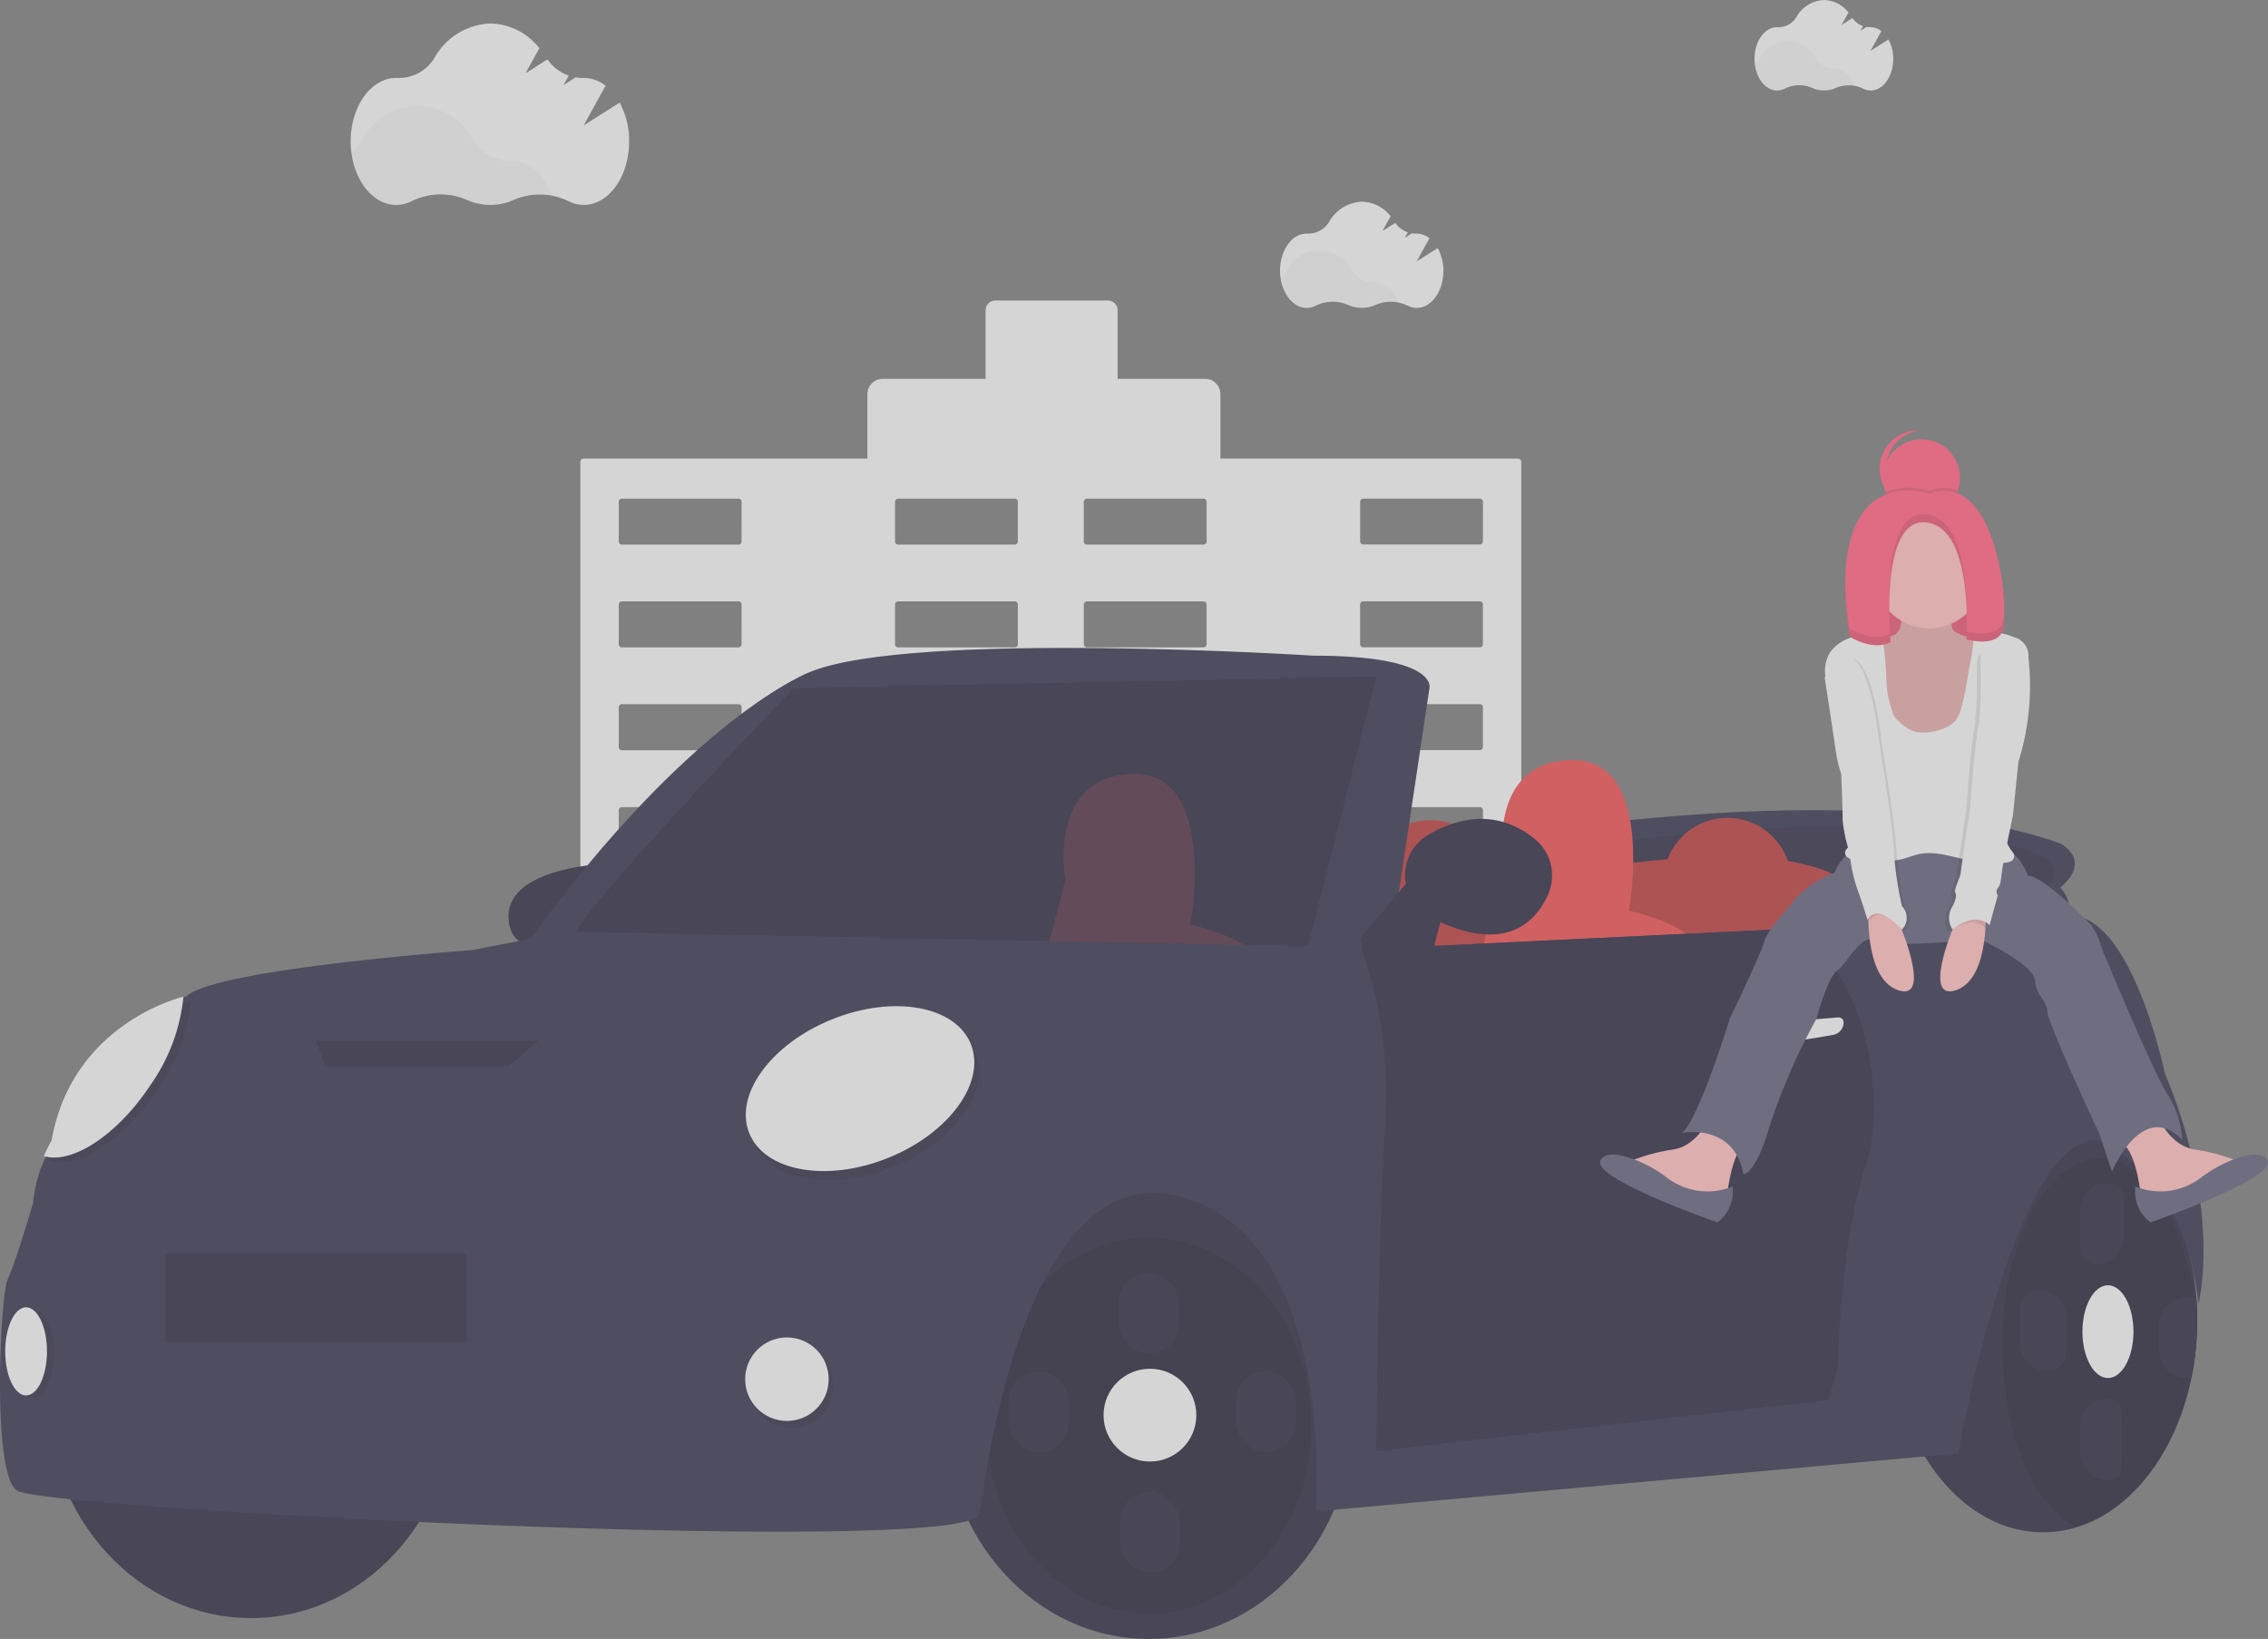 <svg xmlns="http://www.w3.org/2000/svg" width="230.715" height="166.757"><rect width="100%" height="100%" fill="#808080" stroke="none"/><defs><style>.a{opacity:.75}.b{fill:#f2f2f2}.c{opacity:.03}.d{fill:#36334a}.e{opacity:.1}.f{fill:#3f3d56}.g,.i{fill:#eb5557}.h,.i{opacity:.2}.j{fill:#ff6584}.k{fill:#fbbebe}.l{fill:#696880}</style></defs><g class="a"><path class="b" d="M154.435 46.66h-30.286v-6.55a1.567 1.567 0 0 0-1.567-1.567h-8.894v-6.978a.986.986 0 0 0-.986-.986h-11.456a.986.986 0 0 0-.986.986v6.98H89.801a1.567 1.567 0 0 0-1.567 1.567v6.55h-28.88a.319.319 0 0 0-.316.319v86.958a.319.319 0 0 0 .316.319h19.197a.319.319 0 0 0 .319-.319v-11.7a.321.321 0 0 1 .319-.319h8.108a.321.321 0 0 1 .319.319v11.7a.318.318 0 0 0 .316.319h37.927a.321.321 0 0 0 .319-.319v-11.7a.319.319 0 0 1 .316-.319h8.107a.319.319 0 0 1 .319.319v11.7a.321.321 0 0 0 .319.319h19.193a.321.321 0 0 0 .319-.319v-86.96a.321.321 0 0 0-.314-.319zm-79 71.2a.316.316 0 0 1-.316.316H63.262a.316.316 0 0 1-.319-.316v-4.037a.319.319 0 0 1 .319-.319h11.862a.319.319 0 0 1 .316.319zm0-10.463a.316.316 0 0 1-.316.319H63.262a.316.316 0 0 1-.319-.319v-4.047a.316.316 0 0 1 .319-.319h11.862a.316.316 0 0 1 .316.319zm0-10.46a.319.319 0 0 1-.316.319H63.262a.319.319 0 0 1-.319-.319v-4.049a.319.319 0 0 1 .319-.319h11.862a.319.319 0 0 1 .316.319zm0-10.463a.316.316 0 0 1-.316.319H63.262a.316.316 0 0 1-.319-.319v-4.035a.316.316 0 0 1 .319-.319h11.862a.316.316 0 0 1 .316.319zm0-10.46a.319.319 0 0 1-.316.319H63.262a.319.319 0 0 1-.319-.319v-4.049a.316.316 0 0 1 .319-.316h11.862a.316.316 0 0 1 .316.316zm0-10.46a.316.316 0 0 1-.316.316H63.262a.316.316 0 0 1-.319-.316v-4.049a.319.319 0 0 1 .319-.319h11.862a.319.319 0 0 1 .316.319zm0-10.463a.316.316 0 0 1-.316.319H63.262a.316.316 0 0 1-.319-.319v-4.035a.316.316 0 0 1 .319-.319h11.862a.316.316 0 0 1 .316.319zm28.106 62.767a.316.316 0 0 1-.319.316H91.366a.319.319 0 0 1-.319-.316v-4.035a.321.321 0 0 1 .319-.319h11.855a.319.319 0 0 1 .319.319zm0-10.463a.316.316 0 0 1-.319.319H91.366a.319.319 0 0 1-.319-.319v-4.044a.319.319 0 0 1 .319-.319h11.855a.316.316 0 0 1 .319.319zm0-10.46a.319.319 0 0 1-.319.319H91.366a.321.321 0 0 1-.319-.319v-4.047a.321.321 0 0 1 .319-.319h11.855a.319.319 0 0 1 .319.319zm0-10.463a.316.316 0 0 1-.319.319H91.366a.319.319 0 0 1-.319-.319v-4.033a.319.319 0 0 1 .319-.319h11.855a.316.316 0 0 1 .319.319zm0-10.46a.319.319 0 0 1-.319.319H91.366a.321.321 0 0 1-.319-.319v-4.047a.319.319 0 0 1 .319-.316h11.855a.316.316 0 0 1 .319.316zm0-10.46a.316.316 0 0 1-.319.316H91.366a.319.319 0 0 1-.319-.316v-4.047a.321.321 0 0 1 .319-.319h11.855a.319.319 0 0 1 .319.319zm0-10.463a.316.316 0 0 1-.319.319H91.366a.319.319 0 0 1-.319-.319v-4.033a.319.319 0 0 1 .319-.319h11.855a.316.316 0 0 1 .319.319zm19.205 62.767a.316.316 0 0 1-.319.316h-11.856a.319.319 0 0 1-.319-.316v-4.033a.321.321 0 0 1 .319-.319h11.855a.319.319 0 0 1 .319.319zm0-10.463a.316.316 0 0 1-.319.319h-11.856a.319.319 0 0 1-.319-.319v-4.042a.319.319 0 0 1 .319-.319h11.855a.316.316 0 0 1 .319.319zm0-10.46a.319.319 0 0 1-.319.319h-11.856a.321.321 0 0 1-.319-.319v-4.044a.321.321 0 0 1 .319-.319h11.855a.319.319 0 0 1 .319.319zm0-10.463a.316.316 0 0 1-.319.319h-11.856a.319.319 0 0 1-.319-.319v-4.031a.319.319 0 0 1 .319-.319h11.855a.316.316 0 0 1 .319.319zm0-10.46a.319.319 0 0 1-.319.319h-11.856a.321.321 0 0 1-.319-.319v-4.044a.319.319 0 0 1 .319-.316h11.855a.316.316 0 0 1 .319.316zm0-10.46a.316.316 0 0 1-.319.316h-11.856a.319.319 0 0 1-.319-.316v-4.044a.321.321 0 0 1 .319-.319h11.855a.319.319 0 0 1 .319.319zm0-10.463a.316.316 0 0 1-.319.319h-11.856a.319.319 0 0 1-.319-.319v-4.03a.319.319 0 0 1 .319-.319h11.855a.316.316 0 0 1 .319.319zm28.105 62.762a.319.319 0 0 1-.319.316h-11.855a.316.316 0 0 1-.319-.316v-4.03a.319.319 0 0 1 .319-.319h11.855a.321.321 0 0 1 .319.319zm0-10.463a.319.319 0 0 1-.319.319h-11.855a.316.316 0 0 1-.319-.319v-4.04a.316.316 0 0 1 .319-.319h11.855a.319.319 0 0 1 .319.319zm0-10.46a.321.321 0 0 1-.319.319h-11.855a.319.319 0 0 1-.319-.319v-4.042a.319.319 0 0 1 .319-.319h11.855a.321.321 0 0 1 .319.319zm0-10.463a.319.319 0 0 1-.319.319h-11.855a.316.316 0 0 1-.314-.311v-4.032a.316.316 0 0 1 .319-.319h11.855a.319.319 0 0 1 .319.319zm0-10.46a.321.321 0 0 1-.319.319h-11.855a.319.319 0 0 1-.319-.319v-4.042a.316.316 0 0 1 .319-.316h11.855a.318.318 0 0 1 .319.316zm0-10.46a.319.319 0 0 1-.319.316h-11.855a.316.316 0 0 1-.319-.316v-4.042a.319.319 0 0 1 .319-.319h11.855a.321.321 0 0 1 .319.319zm0-10.463a.319.319 0 0 1-.319.319h-11.855a.316.316 0 0 1-.314-.311v-4.035a.316.316 0 0 1 .319-.319h11.855a.319.319 0 0 1 .319.319z"/><path class="b" d="M63.038 10.44l-3.662 2.322 2.223-4.044a3.622 3.622 0 0 0-2.213-.79h-.059a4.268 4.268 0 0 1-.76-.057l-1.241.786.531-.967a4.4 4.4 0 0 1-2.171-1.652l-2.22 1.416 1.4-2.551a6.5 6.5 0 0 0-4.977-2.515 6.821 6.821 0 0 0-5.7 3.514 4.247 4.247 0 0 1-3.775 2.029h-.123c-2.551 0-4.618 2.893-4.618 6.458S37.75 20.85 40.3 20.85a3.473 3.473 0 0 0 1.607-.4 6.657 6.657 0 0 1 5.59-.109 5.819 5.819 0 0 0 4.752 0 6.661 6.661 0 0 1 5.538.109 3.473 3.473 0 0 0 1.593.4c2.551 0 4.618-2.893 4.618-6.461a8.188 8.188 0 0 0-.96-3.949z"/><path class="c" d="M56.137 19.889a6.817 6.817 0 0 0-3.957.429 5.826 5.826 0 0 1-4.75 0 6.673 6.673 0 0 0-5.59.109 3.447 3.447 0 0 1-1.609.4c-2.265 0-4.151-2.282-4.542-5.293a4.349 4.349 0 0 0 1.129-1.218 6.363 6.363 0 0 1 11.359-.038 4.361 4.361 0 0 0 3.764 2.067H52c1.818-.012 3.377 1.435 4.137 3.544z"/><path class="b" d="M192.107 4.019l-1.831 1.159 1.109-2.018a1.809 1.809 0 0 0-1.1-.394h-.028a2.029 2.029 0 0 1-.38-.028l-.618.394.264-.472a2.218 2.218 0 0 1-1.083-.821l-1.107.708.708-1.272a3.235 3.235 0 0 0-2.48-1.274 3.38 3.38 0 0 0-2.832 1.753 2.124 2.124 0 0 1-1.888 1.012h-.061c-1.272 0-2.3 1.442-2.3 3.221s1.031 3.221 2.3 3.221a1.727 1.727 0 0 0 .8-.2 3.322 3.322 0 0 1 2.787-.054 2.909 2.909 0 0 0 2.371 0 3.33 3.33 0 0 1 2.763.054 1.72 1.72 0 0 0 .793.2c1.272 0 2.3-1.442 2.3-3.221a4.1 4.1 0 0 0-.488-1.963z"/><path class="c" d="M188.664 8.731a3.426 3.426 0 0 0-1.975.215 2.9 2.9 0 0 1-1.18.25 2.928 2.928 0 0 1-1.18-.255 3.327 3.327 0 0 0-2.789.054 1.721 1.721 0 0 1-.8.2c-1.13 0-2.069-1.137-2.265-2.64a2.185 2.185 0 0 0 .566-.609 3.171 3.171 0 0 1 5.663-.019 2.175 2.175 0 0 0 1.888 1.031h.031a2.367 2.367 0 0 1 2.041 1.773z"/><path class="b" d="M146.256 25.239l-2.147 1.362 1.3-2.36a2.124 2.124 0 0 0-1.3-.472h-.035a2.549 2.549 0 0 1-.446-.033l-.727.472.311-.569a2.6 2.6 0 0 1-1.274-.965l-1.3.826.824-1.5a3.811 3.811 0 0 0-2.919-1.477 4 4 0 0 0-3.341 2.062 2.492 2.492 0 0 1-2.209 1.18h-.073c-1.5 0-2.706 1.7-2.706 3.775s1.211 3.787 2.706 3.787a2.02 2.02 0 0 0 .944-.236 3.908 3.908 0 0 1 3.278-.064 3.426 3.426 0 0 0 2.787 0 3.912 3.912 0 0 1 3.249.064 2.048 2.048 0 0 0 .944.236c1.5 0 2.709-1.694 2.709-3.787a4.814 4.814 0 0 0-.575-2.301z"/><path class="c" d="M142.209 30.782a4.011 4.011 0 0 0-2.322.252 3.426 3.426 0 0 1-2.787 0 3.908 3.908 0 0 0-3.278.064 2.027 2.027 0 0 1-.944.236c-1.328 0-2.435-1.338-2.664-3.1a2.537 2.537 0 0 0 .663-.708 3.738 3.738 0 0 1 6.668-.024 2.553 2.553 0 0 0 2.206 1.213h.026a2.745 2.745 0 0 1 2.432 2.067z"/><path class="d" d="M223.518 134.312c0 .406 0 .812-.026 1.213a28.683 28.683 0 0 1-.562 4.646c-1.55 7.577-6.027 13.467-11.65 15.206a11.63 11.63 0 0 1-3.455.526c-8.667 0-15.692-9.675-15.692-21.591s7.025-21.591 15.692-21.591c8.129 0 14.816 8.509 15.612 19.408.056.718.081 1.442.081 2.183z"/><path class="e" d="M223.493 135.528a28.678 28.678 0 0 1-.562 4.646c-1.55 7.577-6.027 13.467-11.65 15.206-4.354-2-7.584-9.512-7.584-18.469 0-10.491 4.436-19 9.911-19 4.594 0 8.459 6 9.58 14.137.156 1.12.258 2.286.305 3.48z"/><path class="f" d="M144.706 86.529s42.474-8.731 64.891-.708c0 0 3.3 1.652 0 4.483 0 0 3.124 3.3-2.331 4.483l-21.673 1.333-40.886-4.165z"/><path class="e" d="M152.139 87.626s36.365-7.475 55.558-.606c0 0 2.832 1.416 0 3.839 0 0 2.674 2.832-2 3.839l-18.556 1.14-35.006-3.561z"/><path class="g" d="M193.551 100.686l-2.832-5.663s1.241-5.729-8.849-7.414a6.5 6.5 0 0 0-12.228-.184 95.875 95.875 0 0 0-4.644.519l-2.308 12.374-.288-.576s1.465-6.768-11.742-7.756a4.913 4.913 0 0 0 1.123-3.1c0-3-2.8-5.427-6.253-5.427s-6.253 2.428-6.253 5.427a4.955 4.955 0 0 0 1.312 3.322q-1.852.177-3.908.453l-2.6 13.922 12.034 1.652 19.113-2.832-1.692-3.386 10.895 1.5z"/><path class="h" d="M193.551 100.686l-2.832-5.663s1.241-5.729-8.849-7.414a6.5 6.5 0 0 0-12.228-.184 95.875 95.875 0 0 0-4.644.519l-2.308 12.374-.288-.576s1.465-6.768-11.742-7.756a4.913 4.913 0 0 0 1.123-3.1c0-3-2.8-5.427-6.253-5.427s-6.253 2.428-6.253 5.427a4.955 4.955 0 0 0 1.312 3.322q-1.852.177-3.908.453l-2.6 13.922 12.034 1.652 19.113-2.832-1.692-3.386 10.895 1.5z"/><path class="g" d="M152.961 88.153s-1.888-10.59 6.843-10.826 5.9 15.338 5.9 15.338 6.607 1.416 7.079 4.011-22.889 3.3-22.889 3.3z"/><path class="d" d="M137.627 144.104c0 12.506-9.3 22.653-20.765 22.653s-20.765-10.147-20.765-22.653 9.413-24.658 20.883-24.658 20.647 12.15 20.647 24.658z"/><ellipse class="e" cx="16.518" cy="19.111" rx="16.518" ry="19.111" transform="translate(100.345 125.937)"/><ellipse class="d" cx="20.765" cy="22.653" rx="20.765" ry="22.653" transform="translate(4.778 119.326)"/><path class="d" d="M60.939 87.944s-9.675.472-9.2 5.663 8.259 1.416 8.259 1.416z"/><path class="f" d="M141.431 96.593l3.983-26.582s.944-3.3-11.8-3.3c0 0-40.822-2.6-51.2 1.652 0 0-12.034 4.483-28.788 27.608-.003-.004 86.153 2.038 87.805.622z"/><path class="d" d="M139.987 68.831l-7.315 29.024-4.587-.111-21.709-.529-48.418-1.18c-.134-2.294 22.794-26.025 22.794-26.025z"/><path class="i" d="M106.383 97.215l1.977-7.645s-1.888-10.592 6.843-10.828 5.9 15.338 5.9 15.338 6.017 1.291 6.975 3.665z"/><path class="f" d="M223.637 132.66c-1.416-13.686-10.267-16.635-10.267-16.635-8.495-.472-14.158 31.855-14.158 31.855l-65.363 5.9s2.242-27.49-13.568-31.973-19.939 27.726-20.647 32.209-95.33-.472-97.926-2.36-1.649-20.057-.938-21.47 2.6-7.787 2.6-7.787a13.073 13.073 0 0 1 1.331-4.774c.425-.944.793-1.6.793-1.6 2.051-11.628 12.7-14.443 13.412-14.63h.038c2.832-2.832 29.024-4.719 29.024-4.719l9.902-1.89 80.575 1.583 3.429.068 40.964-1.97 27.7-1.333c6.371 0 9.675 16.046 9.675 16.046 5.901 14.16 3.424 23.48 3.424 23.48z"/><ellipse class="e" cx="12.148" cy="7.605" rx="12.148" ry="7.605" transform="rotate(-21.92 318.838 -136.082)"/><ellipse class="b" cx="12.148" cy="7.605" rx="12.148" ry="7.605" transform="rotate(-21.92 316.163 -135.338)"/><path class="e" d="M19.37 101.876a18.89 18.89 0 0 1-3.377 9.026c-3.367 5.078-7.985 8.068-10.828 7.192.425-.944.793-1.6.793-1.6 2.05-11.626 12.697-14.441 13.412-14.618z"/><path class="b" d="M18.662 101.404a18.89 18.89 0 0 1-3.377 9.026c-3.367 5.078-7.985 8.068-10.828 7.192.425-.944.793-1.6.793-1.6 2.05-11.626 12.697-14.441 13.412-14.618z"/><path class="d" d="M51.735 108.472H33.094l-.944-2.6H54.8z"/><path class="d" transform="translate(16.813 127.584)" d="M0 0H30.676V8.967H0z"/><circle class="e" cx="4.247" cy="4.247" r="4.247" transform="translate(76.276 136.787)"/><circle class="b" cx="4.247" cy="4.247" r="4.247" transform="translate(75.804 136.079)"/><ellipse class="e" cx="2.124" cy="4.483" rx="2.124" ry="4.483" transform="translate(1.239 133.248)"/><ellipse class="b" cx="2.124" cy="4.483" rx="2.124" ry="4.483" transform="translate(.531 133.012)"/><path class="d" d="M189.776 118.62c-2.6 8.023-2.832 20.529-2.832 20.529l-.944 3.3-46.013 5.191s.236-23.125.944-33.979a44.059 44.059 0 0 0-2.485-17.292l3.429.068 40.963-1.968c6.843 4.8 9.267 16.947 6.938 24.151z"/><path class="b" d="M179.285 104.155a1.158 1.158 0 0 0-1.066 1.343.828.828 0 0 0 .472.616c.762.38 5.835-.472 7.759-.812a1.305 1.305 0 0 0 1.09-1.163c.024-.335-.1-.621-.59-.621z"/><path class="d" d="M138.335 95.495s1.18 5.191 6.843 3.539l1.888-7.315-3.775-2.124z"/><path class="d" d="M145.27 84.955c2.6-1.539 6.713-2.884 10.786.347a4.814 4.814 0 0 1 1.39 5.791c-1.333 2.886-4.5 6.017-11.886 2.268a4.766 4.766 0 0 1-1.8-1.59l-.038-.057a4.79 4.79 0 0 1 1.546-6.758z"/><circle class="b" cx="4.719" cy="4.719" r="4.719" transform="translate(112.261 139.265)"/><ellipse class="b" cx="2.596" cy="4.719" rx="2.596" ry="4.719" transform="translate(211.838 130.77)"/><rect class="d" width="6.135" height="8.259" rx="3.068" transform="translate(113.795 129.472)"/><path class="d" d="M214.434 120.387a1.652 1.652 0 0 1 1.652 1.652v3.775a2.832 2.832 0 0 1-2.832 2.832 1.652 1.652 0 0 1-1.652-1.652v-3.776a2.832 2.832 0 0 1 2.832-2.831z"/><path class="d" d="M214.434 150.594a2.831 2.831 0 0 1-2.832-2.832v-2.6a2.832 2.832 0 0 1 2.832-2.832c1.557 0 1.416 1.274 1.416 2.832v2.6c-.003 1.558.146 2.832-1.416 2.832z"/><path class="d" d="M207.355 131.242a2.832 2.832 0 0 1 2.832 2.832v3.539a1.888 1.888 0 0 1-1.888 1.888 2.832 2.832 0 0 1-2.832-2.832v-3.539a1.888 1.888 0 0 1 1.888-1.888z"/><path class="d" d="M223.519 134.312c0 .406 0 .812-.026 1.213a28.677 28.677 0 0 1-.562 4.646 2.877 2.877 0 0 1-.472.04 2.832 2.832 0 0 1-2.832-2.832v-2.6a2.832 2.832 0 0 1 2.832-2.832 2.764 2.764 0 0 1 .731.1c.085.024.17.05.25.08.053.719.079 1.448.079 2.185z"/><rect class="d" width="6.135" height="8.259" rx="3.068" transform="translate(125.711 139.501)"/><rect class="d" width="6.135" height="8.259" rx="3.068" transform="translate(102.586 139.501)"/><rect class="d" width="6.135" height="8.259" rx="3.068" transform="translate(113.913 151.771)"/><path class="j" d="M199.393 48.611a3.878 3.878 0 0 1-.236 1.319 3.917 3.917 0 0 1-7.336.1 3.85 3.85 0 0 1-.269-1.416 3.917 3.917 0 1 1 7.834 0z"/><path class="j" d="M192.347 49.589a3.917 3.917 0 0 1 1.524-5.326 3.877 3.877 0 0 1 1.416-.472 3.917 3.917 0 1 0 .33 7.8 3.915 3.915 0 0 1-3.27-2.002z"/><path class="j" transform="translate(190.58 54.067)" d="M0 0H10.493V16.369H0z"/><path class="e" transform="translate(190.816 53.595)" d="M0 0H10.493V16.369H0z"/><path class="k" d="M173.994 113.455s-1.118 3.068-3.776 3.5a18.491 18.491 0 0 0-4.191 1.114l6.3 4.056 3.358-.42s.418-4.337 1.817-5.316-3.508-2.934-3.508-2.934z"/><path class="k" d="M219.469 113.455s1.119 3.068 3.776 3.5a18.324 18.324 0 0 1 4.2 1.121l-6.3 4.056-3.358-.42s-.418-4.337-1.817-5.316 3.499-2.941 3.499-2.941z"/><path class="l" d="M188.831 86.314a4.888 4.888 0 0 0-2.239 2.518 9.768 9.768 0 0 0-4.757 3.639s-2.1 2.237-2.379 3.358-3.5 7.843-3.5 7.843-3.216 10.491-4.9 11.612c0 0 5.316-1.121 6.3 4.2 0 0 1.26 0 2.659-4.9a63.2 63.2 0 0 1 4.758-10.91s1.121-4.2 2.1-4.9 2.518-3.917 3.917-3.079 10.633-.139 10.633-.139 5.456 2.518 5.595 4.2 1.121 1.817 1.26 3.216 5.316 12.452 5.316 12.452.979 3.068 1.258 3.775c0 0 3.079-7.414 7.136-3.219a9.6 9.6 0 0 0-1.4-4.483c-1.26-1.685-6.716-14.83-6.716-14.83a8.606 8.606 0 0 0-1.118-2.518c-.559-.559-4.9-5.035-6.432-5.035 0 0-.84-2.1-1.819-2.379z"/><path class="l" d="M176.241 120.73a6.817 6.817 0 0 1-6.661-.9 13.279 13.279 0 0 0-2.971-1.72c-1.482-.6-3.259-1.045-3.8-.04-.979 1.817 11.893 6.3 11.893 6.3a3.873 3.873 0 0 0 1.539-3.64z"/><path class="l" d="M217.227 120.73a6.817 6.817 0 0 0 6.661-.9 13.277 13.277 0 0 1 2.971-1.72c1.482-.6 3.259-1.045 3.8-.04.979 1.817-11.893 6.3-11.893 6.3a3.873 3.873 0 0 1-1.539-3.64z"/><path class="k" d="M193.405 63.303a1.66 1.66 0 0 1-.628 1.272 3.46 3.46 0 0 1-1.161.276 2.7 2.7 0 0 0-1.848 1.6 4.134 4.134 0 0 0-.175 2.489 9.175 9.175 0 0 0 .356 1.2 11.327 11.327 0 0 0 1.673 3.278 13.924 13.924 0 0 0 2.194 2.067 3.787 3.787 0 0 0 2.9 1.18 2.822 2.822 0 0 0 1.555-.222c.708-.408.92-1.312 1.3-2.034.328-.616.814-1.135 1.118-1.763a7.023 7.023 0 0 0 .472-1.536l.654-2.9a4.1 4.1 0 0 0-.142-3.145.5.5 0 0 0-.175-.182.649.649 0 0 0-.356-.038 3.851 3.851 0 0 1-2.159-.493.854.854 0 0 1-.271-.212 1.068 1.068 0 0 1-.168-.5 5.266 5.266 0 0 0-.3-1.052.708.708 0 0 0-.205-.314.734.734 0 0 0-.33-.111 27.016 27.016 0 0 0-3.051-.321c-.337-.014-.842-.149-1.071.146s-.144.961-.182 1.315z"/><path class="e" d="M193.405 63.303a1.66 1.66 0 0 1-.628 1.272 3.46 3.46 0 0 1-1.161.276 2.7 2.7 0 0 0-1.848 1.6 4.134 4.134 0 0 0-.175 2.489 9.175 9.175 0 0 0 .356 1.2 11.327 11.327 0 0 0 1.673 3.278 13.924 13.924 0 0 0 2.194 2.067 3.787 3.787 0 0 0 2.9 1.18 2.822 2.822 0 0 0 1.555-.222c.708-.408.92-1.312 1.3-2.034.328-.616.814-1.135 1.118-1.763a7.023 7.023 0 0 0 .472-1.536l.654-2.9a4.1 4.1 0 0 0-.142-3.145.5.5 0 0 0-.175-.182.649.649 0 0 0-.356-.038 3.851 3.851 0 0 1-2.159-.493.854.854 0 0 1-.271-.212 1.068 1.068 0 0 1-.168-.5 5.266 5.266 0 0 0-.3-1.052.708.708 0 0 0-.205-.314.734.734 0 0 0-.33-.111 27.016 27.016 0 0 0-3.051-.321c-.337-.014-.842-.149-1.071.146s-.144.961-.182 1.315z"/><path class="b" d="M191.51 64.976a6.473 6.473 0 0 0-1.685-.267 4.215 4.215 0 0 0-3.573 1.536 3.627 3.627 0 0 0-.54 2.7 5.6 5.6 0 0 0 1.227 2.518 7.57 7.57 0 0 1 .944 1.236 6.552 6.552 0 0 1 .472 2.36c.236 1.914 1.052 3.716 1.378 5.618s.042 4.111-1.461 5.323c-.253.2-.557.415-.578.739-.035.517.637.739 1.154.786a13.153 13.153 0 0 0 4.632-.106c.623-.165 1.22-.422 1.852-.54 1.607-.3 3.221.314 4.826.611a21.67 21.67 0 0 0 3.518.286 1.889 1.889 0 0 0 .812-.106.649.649 0 0 0 .411-.647 1.094 1.094 0 0 0-.278-.472 7.7 7.7 0 0 1-1.281-3.608l-.731-4.283c-.4-2.284-.769-4.764.311-6.817.779-1.475 2.209-2.513 3.03-3.964a1.925 1.925 0 0 0-1.083-3.046 5.477 5.477 0 0 0-4.1-.149 16.568 16.568 0 0 1-.406 3.068l-.286 1.652a21.02 21.02 0 0 1-.637 2.879 3.117 3.117 0 0 1-.512 1.043 2.7 2.7 0 0 1-.9.658 5.371 5.371 0 0 1-2.4.545 3.142 3.142 0 0 1-1.057-.16 4.516 4.516 0 0 1-1.456-1.026 2.381 2.381 0 0 1-.385-.415 2.5 2.5 0 0 1-.262-.63 12.818 12.818 0 0 1-.448-1.765c-.073-.458-.094-.923-.127-1.385a33.671 33.671 0 0 0-.381-4.172z"/><path class="k" d="M190.086 92.05s-.559 7.414 2.938 8.674.42-6.156.42-6.156l-1.118-2.239z"/><path class="k" d="M201.982 92.05s.559 7.414-2.938 8.674-.42-6.156-.42-6.156l1.119-2.239z"/><path class="e" d="M187.013 67.288l-1.119 1.819s.979 6.3 1.119 7.414a14.583 14.583 0 0 0 .559 2.374s.139 3.358.139 4.616a14.089 14.089 0 0 0 .708 3.358 15.222 15.222 0 0 0 .708 3.5 86.92 86.92 0 0 1 1.121 3.358s.708-1.959 3.5.979a1.7 1.7 0 0 0 0-2.379 37.015 37.015 0 0 1-.84-5.734c0-1.959-1.539-11.326-1.539-11.326s-.999-10.639-4.356-7.979z"/><path class="b" d="M186.737 67.148l-1.118 1.817s.979 6.3 1.118 7.416a14.7 14.7 0 0 0 .562 2.376s.146 3.358.146 4.62a14.031 14.031 0 0 0 .708 3.358 15.293 15.293 0 0 0 .708 3.5 82.49 82.49 0 0 1 1.118 3.358s.708-1.959 3.5.979a1.694 1.694 0 0 0 0-2.379 37.007 37.007 0 0 1-.84-5.736c0-1.961-1.538-11.326-1.538-11.326s-1.011-10.631-4.364-7.983z"/><path class="e" d="M205.198 66.167l.708.833a25.707 25.707 0 0 1-.993 10.779l-.559 5.458s-.979 4.615-1.121 5.736-.139 1.258-.418 1.678a.538.538 0 0 0 0 .708l-.84 3.079s-1.26-1.538-3.776.42a2.221 2.221 0 0 1-.139-2.1c.569-.979.559-1.4.42-1.678s.559-1.68.559-1.959.979-6.716.979-6.716.42-6.3.84-8.393a39.264 39.264 0 0 0 .208-6.194 2.371 2.371 0 0 1 4.011-1.767 1.093 1.093 0 0 1 .121.116z"/><path class="b" d="M205.614 65.888l.708.833a25.752 25.752 0 0 1-.993 10.779l-.559 5.456s-.979 4.618-1.121 5.736-.139 1.26-.42 1.678a.545.545 0 0 0 0 .708l-.838 3.068s-1.26-1.539-3.776.42a2.215 2.215 0 0 1-.139-2.1c.569-.979.559-1.4.418-1.68s.562-1.678.562-1.959.979-6.716.979-6.716.42-6.3.838-8.393.142-8.393.142-8.393a3.236 3.236 0 0 1 4.199.563z"/><circle class="k" cx="5.597" cy="5.597" r="5.597" transform="translate(190.649 52.736)"/><path class="e" d="M199.165 49.931a3.917 3.917 0 0 1-7.336.1 6.943 6.943 0 0 1 4.417-.094 3.959 3.959 0 0 1 2.919-.006z"/><path class="j" d="M196.246 50.221s-10.772-3.775-8.115 14.55c0 0 2.378 1.538 4.2.559 0 0-1.26-12.742 3.636-12.171s4.059 11.89 4.059 11.89 2.8.84 3.636-.708-.276-16.64-7.416-14.12z"/><path class="e" d="M195.965 52.319c-3.36-.385-3.82 5.489-3.776 9.214.042-3.7.665-8.731 3.776-8.374 3.5.4 4.068 6.288 4.11 9.625.039-3.061-.296-10.029-4.11-10.465z"/><path class="e" d="M188.13 63.93a38.025 38.025 0 0 1-.418-4.856 35.919 35.919 0 0 0 .418 5.687s2.379 1.539 4.2.559c0 0-.031-.3-.064-.809-1.811.934-4.136-.581-4.136-.581z"/><path class="e" d="M203.66 63.51c-.781 1.432-3.261.8-3.6.708-.016.519-.038.828-.038.828s2.8.84 3.636-.708a6.381 6.381 0 0 0 .236-2.409 4.366 4.366 0 0 1-.234 1.581z"/></g></svg>